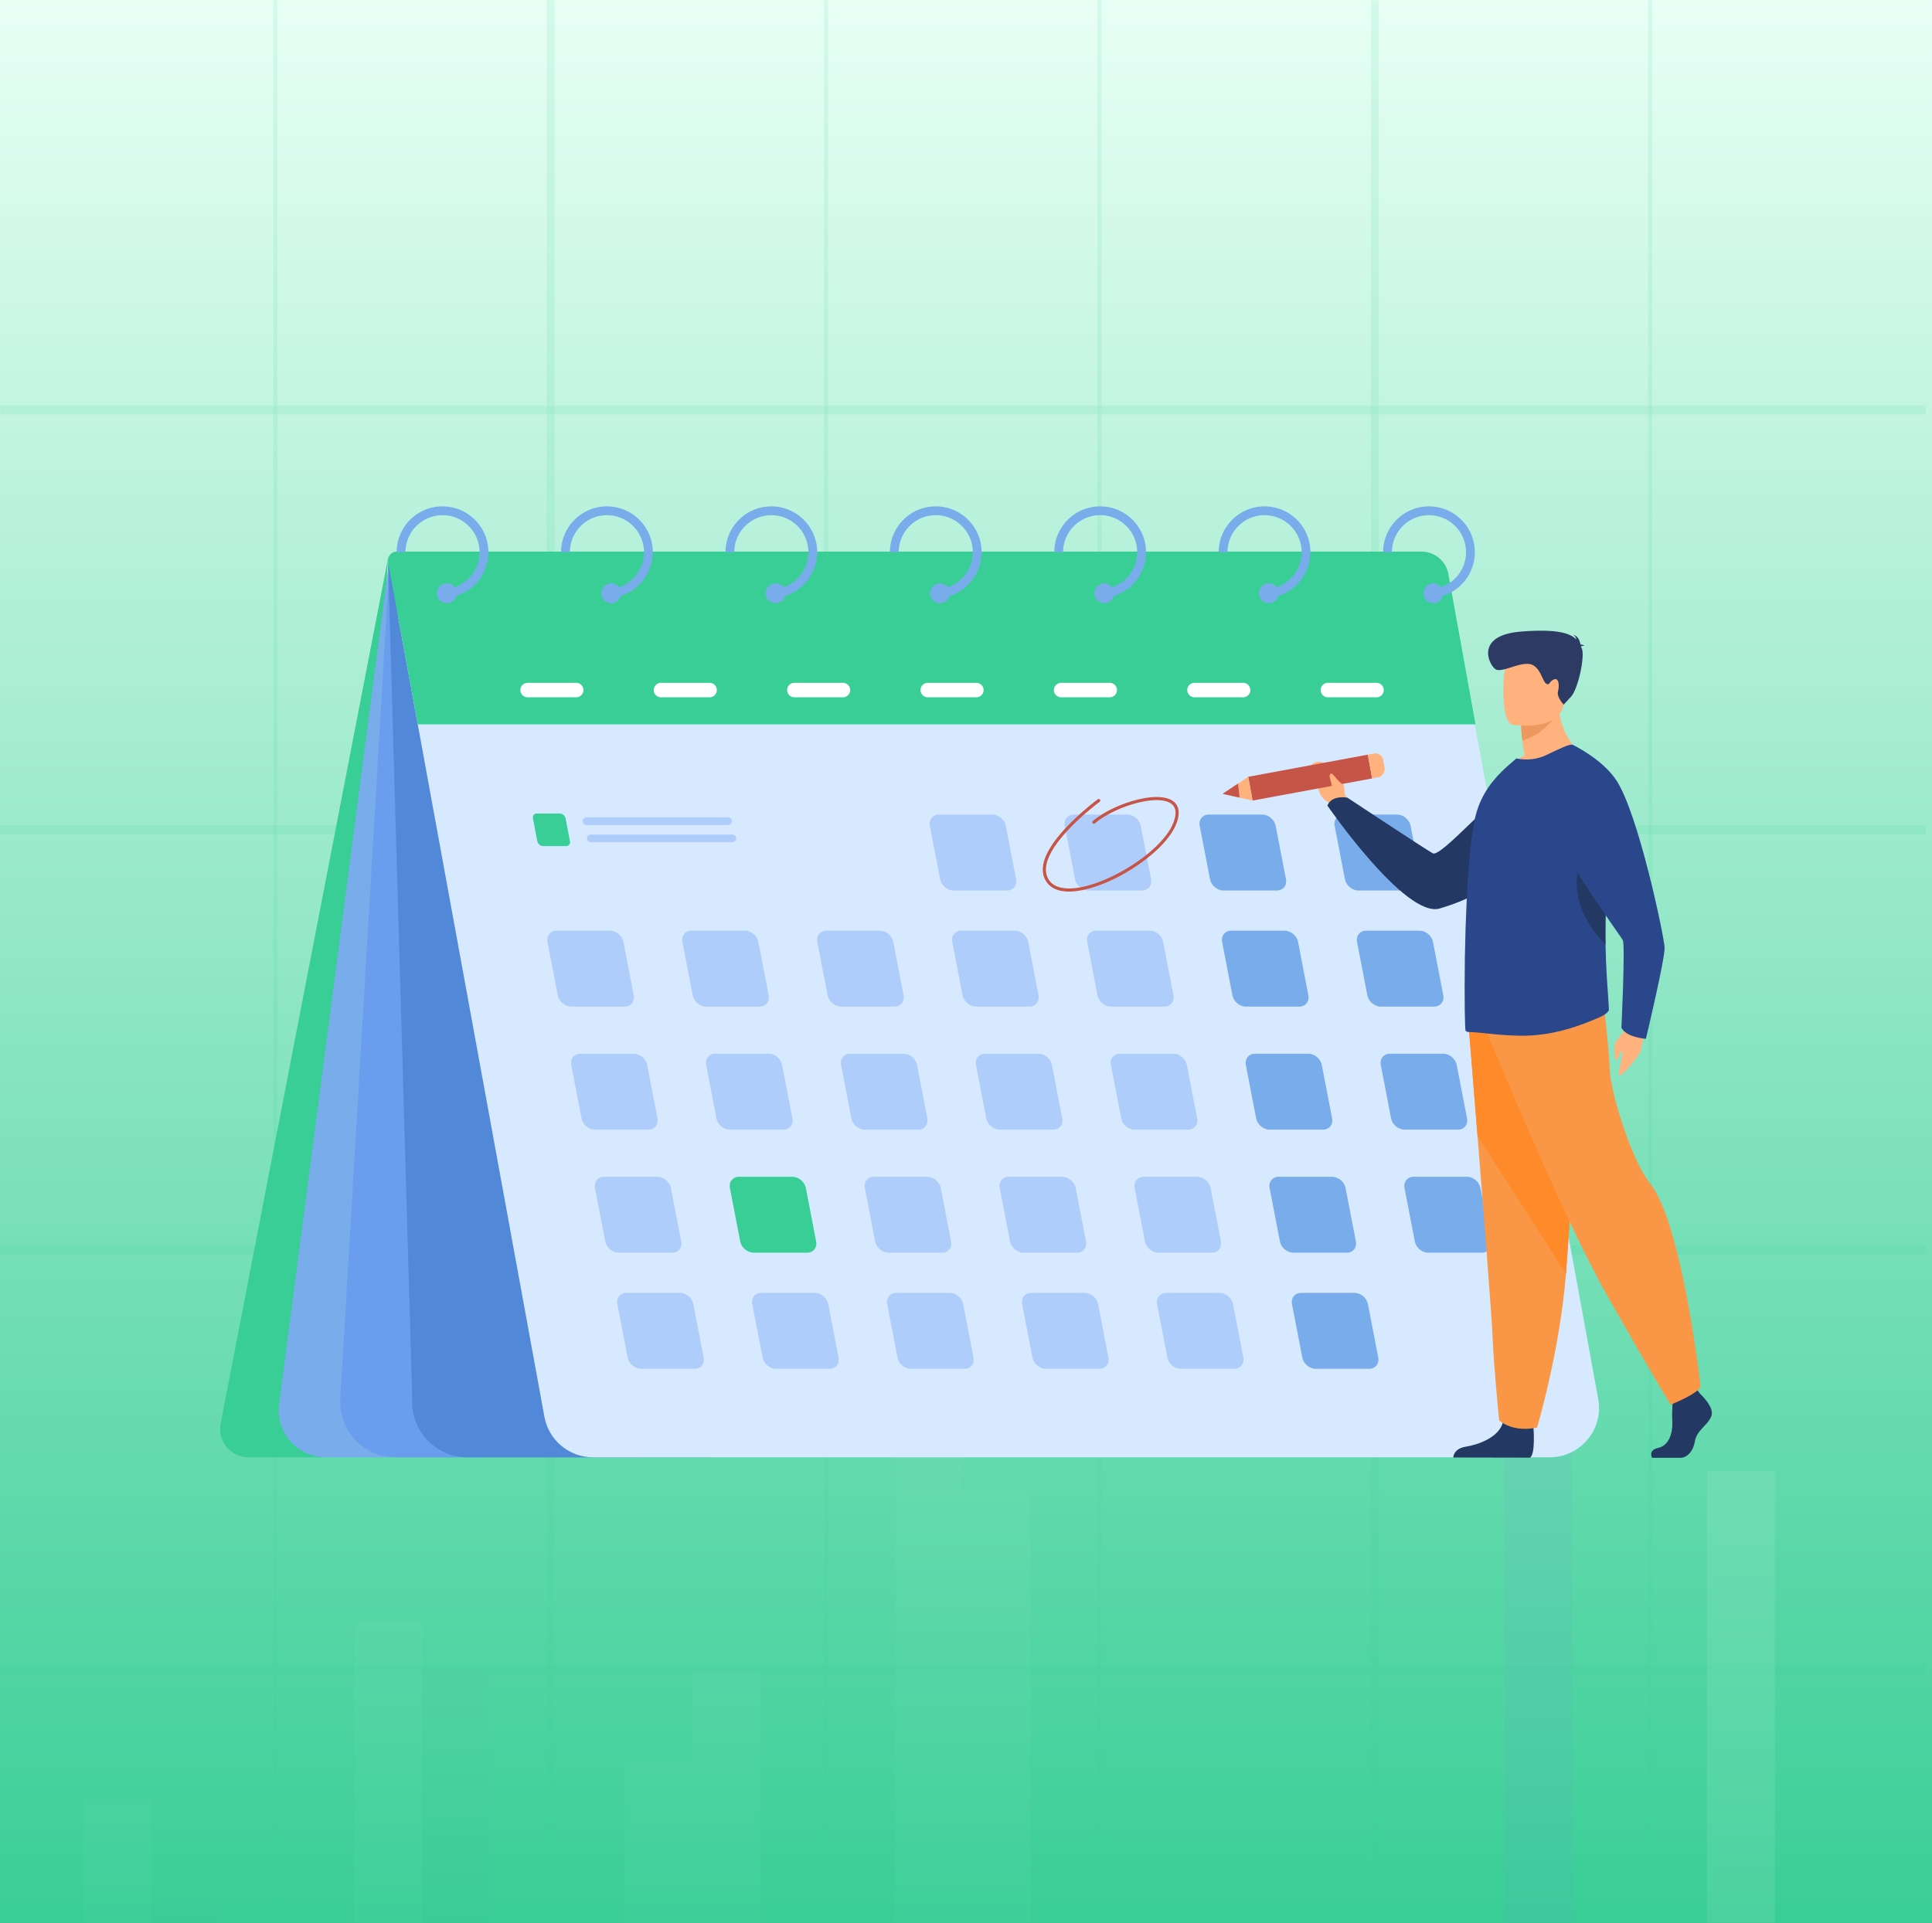 <svg width="904" height="900" viewBox="0 0 904 900" fill="none" xmlns="http://www.w3.org/2000/svg">
    <rect x="0" y="0" width="904" height="900" fill="#808080" stroke="none"/>
    <path fill="url(#8c23bjt14a)" d="M0 0h904v900H0z"/>
    <mask id="njk5d2dgcb" style="mask-type:alpha" maskUnits="userSpaceOnUse" x="0" y="0" width="904" height="900">
        <path fill="#39CE96" d="M0 0h904v900H0z"/>
    </mask>
    <g mask="url(#njk5d2dgcb)">
        <g opacity=".35" fill="#39CE96">
            <path opacity=".35" d="M129.764-293.325h-1.854V980.326h1.854V-293.325zM259.54-293.325h-3.708V980.326h3.708V-293.325zM387.46-293.325h-1.854V980.326h1.854V-293.325zM515.382-293.325h-1.854V980.326h1.854V-293.325zM645.157-293.325h-3.708V980.326h3.708V-293.325zM773.079-293.325h-1.854V980.326h1.854V-293.325z"/>
            <g opacity=".6">
                <path opacity=".6" d="M901 779.062H0v4.227h901v-4.227zM901 582.806H0v4.227h901v-4.227zM901 386.289H0v4.227h901v-4.227zM901 189.772H0v4.227h901v-4.227z"/>
            </g>
        </g>
        <g opacity=".3">
            <path opacity=".3" d="M798.769 975.318h31.715V688.664h-31.715v286.654z" fill="#fff"/>
            <path opacity=".3" d="M703.884 975.333H735.6V635.507h-31.716v339.826z" fill="#6D98D9"/>
            <g opacity=".3" fill="#fff">
                <path opacity=".3" d="M450.675 975.325h31.716V697.402h-31.716v277.923zM418.939 975.322h31.726V654.611h-31.726v320.711z"/>
            </g>
            <g opacity=".3" fill="#fff">
                <path opacity=".3" d="M324.066 975.329h31.715V781.445h-31.715v193.884zM292.338 975.318h31.716V824.816h-31.716v150.502z"/>
            </g>
            <g opacity=".3">
                <path opacity=".3" d="M197.446 975.329h31.727V781.445h-31.727v193.884z" fill="#6D98D9"/>
                <path opacity=".3" d="M165.741 975.333h31.715V758.794h-31.715v216.539z" fill="#fff"/>
            </g>
            <g opacity=".3">
                <path opacity=".3" d="M70.859 975.323h31.715v-85.281H70.859v85.281z" fill="#6D98D9"/>
                <path opacity=".3" d="M39.132 975.331h31.716V842.256H39.132v133.075z" fill="#fff"/>
            </g>
        </g>
    </g>
    <path d="M132.455 613.039s22.334 2.861 35.1 23.129l-2.725 1.859s-17.112-18.772-30.953-22.118c-13.841-3.351-1.422-2.87-1.422-2.87z" fill="#82B378"/>
    <path d="M142.301 557.563s22.59 34.303 9.712 76.062l-5.812-1.562s5.642-45.994-6.177-69.127c-11.819-23.134 2.277-5.373 2.277-5.373z" fill="#82B378"/>
    <path d="m181.523 261.528-78.276 404.665c-1.592 8.234 4.714 15.876 13.096 15.876h41.282l23.898-420.541z" fill="#39CE96"/>
    <path d="M690.097 412.219s-17.081 22.953-9.792 52.501l4.106-.852s-2.088-32.206 7.055-47.821c9.143-15.615-1.369-3.828-1.369-3.828z" fill="#C7DCFB"/>
    <path d="M608.343 328.629s-10.776 36.378 11.797 69.838l4.719-2.936s-17.31-39.146-13.063-62.761c4.251-23.619-3.453-4.141-3.453-4.141z" fill="#DFEBFD"/>
    <path d="m182.464 259.89-51.883 397.319c-1.72 13.174 8.536 24.86 21.823 24.86h76.111l-42.912-423.613-3.139 1.434z" fill="#78ACEA"/>
    <path d="m182.461 259.89-23.226 394.785c-.874 14.86 10.941 27.394 25.827 27.394h113.513L182.461 259.89z" fill="#699DEE"/>
    <path d="m181.59 263.113 11.293 391.562c-.874 14.86 10.94 27.394 25.826 27.394h113.514L181.59 263.113z" fill="#5288D8"/>
    <path d="M725.063 682.069H277.491c-11.174 0-20.754-7.987-22.763-18.98l-68.102-372.441c-3.095-16.908 9.893-32.488 27.085-32.488h442.3c11.174 0 20.754 7.986 22.763 18.979l69.052 377.624c2.6 14.211-8.313 27.306-22.763 27.306z" fill="#D7E9FF"/>
    <path d="M195.486 339.018h494.917l-12.693-70.319a12.81 12.81 0 0 0-12.609-10.538H185.716c-2.618 0-4.596 2.375-4.128 4.953l13.898 75.904z" fill="#39CE96"/>
    <path d="M207.059 237c-11.836 0-21.46 9.62-21.46 21.451h4.123c0-9.558 7.774-17.332 17.337-17.332 9.558 0 17.337 7.774 17.337 17.332 0 1.921-.309 3.766-.892 5.488a17.38 17.38 0 0 1-10.776 10.896 17.016 17.016 0 0 1-4.685.927v4.123a21.214 21.214 0 0 0 5.484-.971 21.539 21.539 0 0 0 14.277-14.975c.464-1.753.711-3.589.711-5.488 0-11.831-9.624-21.451-21.456-21.451z" fill="#78ACEA"/>
    <path d="M213.695 277.673a4.643 4.643 0 0 1-4.645 4.645 4.649 4.649 0 0 1-4.649-4.645 4.651 4.651 0 0 1 4.649-4.648c1.497 0 2.826.715 3.678 1.81.609.786.967 1.77.967 2.838zM283.985 237c-11.831 0-21.456 9.62-21.456 21.451h4.119c0-9.558 7.779-17.332 17.337-17.332 9.563 0 17.337 7.774 17.337 17.332 0 1.921-.313 3.766-.892 5.488a17.388 17.388 0 0 1-10.776 10.896 16.98 16.98 0 0 1-4.684.927v4.123a21.252 21.252 0 0 0 5.483-.971c6.962-2.203 12.401-7.872 14.282-14.975.463-1.753.711-3.589.711-5.488 0-11.831-9.629-21.451-21.461-21.451z" fill="#78ACEA"/>
    <path d="M290.618 277.673c0 .429-.058.848-.164 1.241a4.643 4.643 0 0 1-4.481 3.404 4.647 4.647 0 1 1 3.682-7.483c.605.786.963 1.77.963 2.838zM360.918 237c-11.832 0-21.456 9.62-21.456 21.451h4.115c0-9.558 7.774-17.332 17.341-17.332 9.558 0 17.337 7.774 17.337 17.332 0 1.921-.314 3.766-.896 5.488a17.384 17.384 0 0 1-10.773 10.896 17.037 17.037 0 0 1-4.688.927v4.123a21.244 21.244 0 0 0 5.483-.971 21.538 21.538 0 0 0 14.278-14.975c.463-1.753.71-3.589.71-5.488 0-11.831-9.624-21.451-21.451-21.451z" fill="#78ACEA"/>
    <path d="M367.549 277.673a4.643 4.643 0 0 1-4.644 4.645 4.649 4.649 0 0 1-4.649-4.645 4.651 4.651 0 0 1 4.649-4.648c1.496 0 2.825.715 3.682 1.81a4.64 4.64 0 0 1 .962 2.838zM437.841 237c-11.831 0-21.451 9.62-21.451 21.451h4.119c0-9.558 7.774-17.332 17.332-17.332 9.563 0 17.341 7.774 17.341 17.332 0 1.921-.313 3.766-.891 5.488a17.39 17.39 0 0 1-10.777 10.896c-1.483.516-3.05.839-4.684.927v4.123a21.282 21.282 0 0 0 5.483-.971 21.538 21.538 0 0 0 14.278-14.975c.463-1.753.71-3.589.71-5.488 0-11.831-9.624-21.451-21.46-21.451z" fill="#78ACEA"/>
    <path d="M444.482 277.673a4.648 4.648 0 1 1-4.649-4.648c1.496 0 2.83.715 3.682 1.81.609.786.967 1.77.967 2.838zM514.773 237c-11.831 0-21.456 9.62-21.456 21.451h4.115c0-9.558 7.783-17.332 17.341-17.332s17.337 7.774 17.337 17.332c0 1.921-.313 3.766-.892 5.488a17.394 17.394 0 0 1-10.78 10.896 16.952 16.952 0 0 1-4.68.927v4.123a21.184 21.184 0 0 0 5.479-.971c6.966-2.203 12.405-7.872 14.281-14.975.464-1.753.711-3.589.711-5.488 0-11.831-9.624-21.451-21.456-21.451z" fill="#78ACEA"/>
    <path d="M521.404 277.673a4.64 4.64 0 0 1-4.644 4.645 4.649 4.649 0 0 1-4.649-4.645 4.651 4.651 0 0 1 4.649-4.648 4.645 4.645 0 0 1 4.644 4.648zM591.705 237c-11.836 0-21.46 9.62-21.46 21.451h4.119c0-9.558 7.775-17.332 17.341-17.332 9.558 0 17.333 7.774 17.333 17.332 0 1.921-.314 3.766-.892 5.488a17.388 17.388 0 0 1-10.776 10.896 16.98 16.98 0 0 1-4.684.927v4.123a21.214 21.214 0 0 0 5.483-.971c6.957-2.203 12.396-7.872 14.277-14.975.464-1.753.711-3.589.711-5.488 0-11.831-9.624-21.451-21.452-21.451z" fill="#78ACEA"/>
    <path d="M598.338 277.673a4.648 4.648 0 1 1-4.649-4.648c1.497 0 2.83.715 3.682 1.81.609.786.967 1.77.967 2.838zM668.628 237c-11.831 0-21.451 9.62-21.451 21.451h4.114c0-9.558 7.779-17.332 17.337-17.332s17.342 7.774 17.342 17.332c0 1.921-.314 3.766-.892 5.488a17.387 17.387 0 0 1-10.781 10.896 16.944 16.944 0 0 1-4.68.927v4.123a21.237 21.237 0 0 0 5.483-.971c6.958-2.203 12.397-7.872 14.273-14.975.464-1.753.711-3.589.711-5.488 0-11.831-9.624-21.451-21.456-21.451z" fill="#78ACEA"/>
    <path d="M675.265 277.673c0 .429-.057.848-.163 1.241a4.652 4.652 0 0 1-4.481 3.404 4.647 4.647 0 0 1 0-9.293c1.497 0 2.825.715 3.677 1.81.61.786.967 1.77.967 2.838z" fill="#78ACEA"/>
    <path d="M481.689 471.116h-25.018c-2.892 0-5.713-2.361-6.274-5.258l-4.825-25.018c-.556-2.892 1.351-5.258 4.247-5.258h25.019c2.891 0 5.712 2.366 6.269 5.258l4.83 25.018c.556 2.897-1.356 5.258-4.248 5.258zM544.821 471.116h-25.018c-2.892 0-5.713-2.361-6.269-5.258l-4.83-25.018c-.557-2.892 1.355-5.258 4.247-5.258h25.018c2.892 0 5.713 2.366 6.274 5.258l4.825 25.018c.556 2.897-1.351 5.258-4.247 5.258z" fill="#AFCDFB"/>
    <path d="M607.957 471.116h-25.018c-2.896 0-5.717-2.361-6.274-5.258l-4.825-25.018c-.561-2.892 1.351-5.258 4.243-5.258h25.018c2.892 0 5.713 2.366 6.274 5.258l4.825 25.018c.556 2.897-1.351 5.258-4.243 5.258z" fill="#78ACEA"/>
    <path d="M292.293 471.116h-25.018c-2.892 0-5.718-2.361-6.274-5.258l-4.825-25.018c-.561-2.892 1.351-5.258 4.242-5.258h25.019c2.892 0 5.717 2.366 6.273 5.258l4.826 25.018c.561 2.897-1.351 5.258-4.243 5.258z" fill="#AFCDFB"/>
    <path d="M264.875 396.008h-10.754c-1.241 0-2.455-1.016-2.693-2.261l-2.075-10.75c-.239-1.245.582-2.26 1.823-2.26h10.75c1.245 0 2.459 1.015 2.698 2.26l2.074 10.75c.239 1.245-.582 2.261-1.823 2.261z" fill="#39CE96"/>
    <path d="M355.426 471.116h-25.019c-2.892 0-5.717-2.361-6.273-5.258l-4.826-25.018c-.556-2.892 1.351-5.258 4.243-5.258h25.019c2.891 0 5.717 2.366 6.273 5.258l4.825 25.018c.561 2.897-1.35 5.258-4.242 5.258zM418.558 471.116h-25.019c-2.892 0-5.713-2.361-6.273-5.258l-4.826-25.018c-.556-2.892 1.351-5.258 4.243-5.258h25.019c2.896 0 5.717 2.366 6.273 5.258l4.825 25.018c.561 2.897-1.351 5.258-4.242 5.258z" fill="#AFCDFB"/>
    <path d="M671.086 471.116h-25.018c-2.892 0-5.718-2.361-6.274-5.258l-4.825-25.018c-.561-2.892 1.351-5.258 4.242-5.258h25.019c2.892 0 5.717 2.366 6.273 5.258l4.826 25.018c.561 2.897-1.351 5.258-4.243 5.258z" fill="#78ACEA"/>
    <path d="M471.207 416.779h-25.019c-2.891 0-5.717-2.366-6.273-5.258l-4.825-25.018c-.557-2.892 1.351-5.258 4.242-5.258h25.019c2.892 0 5.717 2.366 6.273 5.258l4.826 25.018c.56 2.892-1.351 5.258-4.243 5.258zM534.339 416.779H509.32c-2.891 0-5.712-2.366-6.273-5.258l-4.826-25.018c-.556-2.892 1.351-5.258 4.243-5.258h25.019c2.896 0 5.717 2.366 6.273 5.258l4.83 25.018c.556 2.892-1.355 5.258-4.247 5.258z" fill="#AFCDFB"/>
    <path d="M597.471 416.779h-25.019c-2.892 0-5.713-2.366-6.269-5.258l-4.83-25.018c-.556-2.892 1.356-5.258 4.247-5.258h25.019c2.892 0 5.713 2.366 6.273 5.258l4.826 25.018c.556 2.892-1.356 5.258-4.247 5.258zM660.609 416.779H635.59c-2.896 0-5.717-2.366-6.273-5.258l-4.83-25.018c-.556-2.892 1.355-5.258 4.247-5.258h25.019c2.891 0 5.712 2.366 6.273 5.258l4.825 25.018c.557 2.892-1.35 5.258-4.242 5.258z" fill="#78ACEA"/>
    <path d="M492.8 528.712h-25.019c-2.891 0-5.717-2.366-6.273-5.258l-4.825-25.019c-.561-2.891 1.351-5.258 4.242-5.258h25.019c2.892 0 5.717 2.367 6.273 5.258l4.826 25.019c.556 2.892-1.351 5.258-4.243 5.258zM555.933 528.712h-25.019c-2.892 0-5.717-2.366-6.273-5.258l-4.826-25.019c-.56-2.891 1.351-5.258 4.243-5.258h25.019c2.891 0 5.717 2.367 6.273 5.258l4.825 25.019c.561 2.892-1.35 5.258-4.242 5.258z" fill="#AFCDFB"/>
    <path d="M619.064 528.712h-25.018c-2.892 0-5.713-2.366-6.274-5.258l-4.825-25.019c-.556-2.891 1.351-5.258 4.243-5.258h25.018c2.892 0 5.717 2.367 6.274 5.258l4.825 25.019c.561 2.892-1.351 5.258-4.243 5.258z" fill="#78ACEA"/>
    <path d="M303.401 528.712h-25.018c-2.892 0-5.713-2.366-6.274-5.258l-4.825-25.019c-.556-2.891 1.351-5.258 4.247-5.258h25.019c2.891 0 5.712 2.367 6.269 5.258l4.829 25.019c.557 2.892-1.355 5.258-4.247 5.258zM366.533 528.712h-25.019c-2.891 0-5.712-2.366-6.273-5.258l-4.825-25.019c-.557-2.891 1.355-5.258 4.247-5.258h25.018c2.892 0 5.713 2.367 6.274 5.258l4.825 25.019c.556 2.892-1.351 5.258-4.247 5.258zM429.669 528.712h-25.018c-2.896 0-5.718-2.366-6.274-5.258l-4.83-25.019c-.556-2.891 1.356-5.258 4.247-5.258h25.019c2.892 0 5.713 2.367 6.274 5.258l4.825 25.019c.556 2.892-1.351 5.258-4.243 5.258z" fill="#AFCDFB"/>
    <path d="M682.195 528.712h-25.018c-2.892 0-5.713-2.366-6.274-5.258l-4.825-25.019c-.556-2.891 1.351-5.258 4.242-5.258h25.024c2.891 0 5.712 2.367 6.269 5.258l4.829 25.019c.557 2.892-1.355 5.258-4.247 5.258z" fill="#78ACEA"/>
    <path d="M503.91 586.303h-25.018c-2.892 0-5.713-2.366-6.274-5.258l-4.825-25.018c-.557-2.892 1.351-5.258 4.242-5.258h25.023c2.892 0 5.713 2.366 6.269 5.258l4.83 25.018c.556 2.892-1.355 5.258-4.247 5.258zM567.04 586.303h-25.019c-2.891 0-5.712-2.366-6.273-5.258l-4.825-25.018c-.557-2.892 1.351-5.258 4.247-5.258h25.018c2.892 0 5.713 2.366 6.269 5.258l4.83 25.018c.556 2.892-1.355 5.258-4.247 5.258z" fill="#AFCDFB"/>
    <path d="M630.174 586.303h-25.019c-2.892 0-5.713-2.366-6.269-5.258l-4.83-25.018c-.556-2.892 1.356-5.258 4.247-5.258h25.019c2.892 0 5.713 2.366 6.273 5.258l4.826 25.018c.556 2.892-1.351 5.258-4.247 5.258z" fill="#78ACEA"/>
    <path d="M314.515 586.303h-25.019c-2.896 0-5.717-2.366-6.273-5.258l-4.826-25.018c-.56-2.892 1.351-5.258 4.243-5.258h25.019c2.891 0 5.712 2.366 6.273 5.258l4.826 25.018c.556 2.892-1.351 5.258-4.243 5.258z" fill="#AFCDFB"/>
    <path d="M377.646 586.303h-25.019c-2.892 0-5.717-2.366-6.273-5.258l-4.826-25.018c-.56-2.892 1.351-5.258 4.243-5.258h25.019c2.891 0 5.717 2.366 6.273 5.258l4.825 25.018c.561 2.892-1.351 5.258-4.242 5.258z" fill="#39CE96"/>
    <path d="M440.778 586.303H415.76c-2.892 0-5.717-2.366-6.274-5.258l-4.825-25.018c-.556-2.892 1.351-5.258 4.243-5.258h25.018c2.892 0 5.717 2.366 6.274 5.258l4.825 25.018c.561 2.892-1.351 5.258-4.243 5.258z" fill="#AFCDFB"/>
    <path d="M693.309 586.303H668.29c-2.891 0-5.717-2.366-6.273-5.258l-4.826-25.018c-.56-2.892 1.351-5.258 4.243-5.258h25.019c2.891 0 5.717 2.366 6.273 5.258l4.825 25.018c.557 2.892-1.35 5.258-4.242 5.258z" fill="#78ACEA"/>
    <path d="M514.39 640.645h-25.019c-2.892 0-5.713-2.366-6.274-5.258l-4.825-25.019c-.556-2.896 1.355-5.262 4.247-5.262h25.019c2.891 0 5.713 2.366 6.273 5.262l4.826 25.019c.556 2.892-1.351 5.258-4.247 5.258zM577.525 640.645h-25.019c-2.896 0-5.717-2.366-6.273-5.258l-4.83-25.019c-.556-2.896 1.355-5.262 4.247-5.262h25.019c2.891 0 5.712 2.366 6.273 5.262l4.825 25.019c.557 2.892-1.351 5.258-4.242 5.258z" fill="#AFCDFB"/>
    <path d="M640.657 640.645h-25.018c-2.892 0-5.717-2.366-6.274-5.258l-4.825-25.019c-.561-2.896 1.351-5.262 4.243-5.262h25.018c2.892 0 5.717 2.366 6.274 5.262l4.825 25.019c.556 2.892-1.351 5.258-4.243 5.258z" fill="#78ACEA"/>
    <path d="M324.994 640.645h-25.018c-2.892 0-5.717-2.366-6.274-5.258l-4.825-25.019c-.561-2.896 1.351-5.262 4.243-5.262h25.018c2.892 0 5.717 2.366 6.274 5.262l4.825 25.019c.561 2.892-1.351 5.258-4.243 5.258zM388.126 640.645h-25.019c-2.891 0-5.717-2.366-6.273-5.258l-4.825-25.019c-.557-2.896 1.351-5.262 4.242-5.262h25.019c2.896 0 5.717 2.366 6.273 5.262l4.826 25.019c.56 2.892-1.351 5.258-4.243 5.258zM451.259 640.645H426.24c-2.892 0-5.713-2.366-6.273-5.258l-4.826-25.019c-.556-2.896 1.351-5.262 4.247-5.262h25.019c2.892 0 5.713 2.366 6.269 5.262l4.83 25.019c.556 2.892-1.355 5.258-4.247 5.258zM340.703 386.132h-66.279c-.98 0-1.779-.799-1.779-1.775 0-.976.799-1.775 1.779-1.775h66.279a1.78 1.78 0 0 1 1.775 1.775 1.78 1.78 0 0 1-1.775 1.775zM342.721 394.162h-66.284a1.781 1.781 0 0 1-1.775-1.779c0-.975.799-1.775 1.775-1.775h66.284c.975 0 1.774.8 1.774 1.775 0 .98-.799 1.779-1.774 1.779z" fill="#AFCDFB"/>
    <path d="M269.616 326.36h-22.745a3.399 3.399 0 0 1-3.387-3.39 3.399 3.399 0 0 1 3.387-3.387h22.745a3.398 3.398 0 0 1 3.386 3.387 3.398 3.398 0 0 1-3.386 3.39zM332.028 326.36h-22.745a3.402 3.402 0 0 1-3.39-3.39 3.402 3.402 0 0 1 3.39-3.387h22.745a3.398 3.398 0 0 1 3.386 3.387 3.398 3.398 0 0 1-3.386 3.39zM394.439 326.36h-22.745a3.402 3.402 0 0 1-3.39-3.39 3.402 3.402 0 0 1 3.39-3.387h22.745a3.398 3.398 0 0 1 3.386 3.387 3.398 3.398 0 0 1-3.386 3.39zM456.848 326.36h-22.745a3.398 3.398 0 0 1-3.386-3.39 3.398 3.398 0 0 1 3.386-3.387h22.745a3.403 3.403 0 0 1 3.391 3.387 3.403 3.403 0 0 1-3.391 3.39zM519.258 326.36h-22.745a3.398 3.398 0 0 1-3.386-3.39 3.398 3.398 0 0 1 3.386-3.387h22.745a3.398 3.398 0 0 1 3.386 3.387 3.398 3.398 0 0 1-3.386 3.39zM581.672 326.36h-22.745a3.403 3.403 0 0 1-3.391-3.39 3.403 3.403 0 0 1 3.391-3.387h22.745a3.398 3.398 0 0 1 3.386 3.387 3.398 3.398 0 0 1-3.386 3.39zM644.084 326.36h-22.745a3.403 3.403 0 0 1-3.391-3.39 3.403 3.403 0 0 1 3.391-3.387h22.745a3.398 3.398 0 0 1 3.386 3.387 3.398 3.398 0 0 1-3.386 3.39z" fill="#fff"/>
    <path d="M500.227 417.274c-5.02 0-8.68-1.594-10.671-4.689-3.823-5.933-.874-14.251 8.768-24.718 7.041-7.646 15.266-13.704 15.346-13.765a.726.726 0 1 1 .861 1.17c-.323.238-32.017 23.703-23.756 36.528 2.618 4.061 8.22 4.33 12.463 3.84 7.853-.909 18.091-5.138 27.389-11.315 9.624-6.392 16.405-13.593 18.599-19.765 1.444-4.044.998-6.909-1.324-8.516-2.998-2.075-9.262-2.079-16.754-.004-7.179 1.982-14.401 5.554-18.851 9.319a.726.726 0 0 1-.941-1.108c4.601-3.894 12.035-7.576 19.403-9.611 8.022-2.22 14.569-2.141 17.969.208 2.013 1.395 3.969 4.295 1.867 10.202-2.3 6.459-9.284 13.925-19.165 20.485-9.478 6.296-19.954 10.613-28.025 11.545a27.86 27.86 0 0 1-3.178.194z" fill="#C65447"/>
    <path d="m631.558 376.031-2.583-4.869s1.28-8.684-9.593-14.172c0 0-3.978-1.62-6.221 1.62-2.066 2.989 3.938 2.451 3.616 7.559-.322 5.108 2.101 8.105 5.479 9.77l2.79 3.231 6.512-3.139z" fill="#FFB27D"/>
    <path d="M734.344 364.384s-9.338 45.844-60.739 60.823c-16.044 4.675-52.497-48.148-52.497-48.148s1.281-4.869 9.311-3.752c0 0 35.491 23.495 39.959 26.051 3.964 2.265 30.038-29.115 41.927-34.179 11.885-5.059 22.039-.795 22.039-.795z" fill="#233862"/>
    <path d="m639.998 353.202 2.057 11.125-55.944 10.358-2.062-11.121 55.949-10.362z" fill="#C65447"/>
    <path d="m572.073 371.532 14.039 3.153-2.061-11.121-11.978 7.968zM647.186 355.687l.649 3.519a3.98 3.98 0 0 1-3.192 4.64l-2.587.481-2.057-11.125 2.812-.521a3.758 3.758 0 0 1 4.375 3.006z" fill="#FFB27D"/>
    <path d="M795.709 652.569s6.375 5.819 5.13 9.956c-1.24 4.136-6.997 6.891-7.774 11.946-.777 5.051-3.89 7.81-6.689 7.81H773.03s-2.061-3.559 2.919-4.631c4.975-1.069 6.851-7.011 6.542-12.521-.313-5.514.464-12.864.464-12.864l10.578-2.451 2.176 2.755zM717.484 667.624s1.143 13.24-1.656 14.617l-35.826-.07s0-4.137 5.752-5.055c5.753-.919 15.863-4.287 17.576-11.792 1.708-7.501 14.154 2.3 14.154 2.3z" fill="#233862"/>
    <path d="M687.233 480.551s1.89 23.213 4.111 51.114c3.019 37.91 6.648 84.469 7.01 93.289.618 15.315 3.113 39.818 3.113 39.818s5.907 5.818 17.725 3.368c0 0 10.538-34.974 13.545-71.979.048-.609.097-1.218.141-1.832 2.799-37.671 7.152-116.996 7.152-116.996l-52.797 3.218z" fill="#F99746"/>
    <path d="M687.233 480.551s1.89 23.213 4.111 51.115l41.393 64.496c.048-.61.097-1.219.141-1.833 2.799-37.671 7.152-116.996 7.152-116.996l-52.797 3.218z" fill="#FF8A2A"/>
    <path d="M695.863 483.306s34.06 84.071 56.452 123.579c22.397 39.512 29.394 50.536 29.394 50.536s12.834-5.055 13.999-8.498c0 0-8.564-76.275-23.561-94.87-8.477-10.503-18.428-42.033-18.896-53.061-.468-11.024-3.033-32.846-3.033-32.846l-54.355 15.16z" fill="#F99746"/>
    <path d="M740.675 353.745s-23.045 11.121-36.329 6.993c0 0 3.271-4.123 8.993-7.196-.459-2.667-.817-4.98-1.02-6.94-.565-4.53-.565-7.095-.565-7.095l8.891-6.993 8.432-6.693c-.662 18.816 11.598 27.924 11.598 27.924z" fill="#FFB27D"/>
    <path d="M685.781 482.467c.406.353.865.552 1.382.552 5.006-.101 19.571 2.662 31.879 1.404 10.423-1.007 19.624-4.022 29.487-8.344 1.328-.605 4.344-2.216 4.291-3.625-.053-1.611-.203-3.871-.406-6.794-.415-5.748-.994-13.911-1.179-23.588-.137-7.174-.062-15.178.459-23.659.031-.57.062-1.143.084-1.717.15-3.108.221-6.239.221-9.298.057-9.863-.658-19.271-2.089-27.672-2.507-14.591-7.209-26.012-14.153-31.093-.923-.707-6.649 2.057-11.96 4.626-4.856 2.367-9.708 2.618-14.304 1.713l-4.6 4.022c-5.576 5.082-11.708 12.075-14.415 22.644-2.242 8.957-3.571 25.155-4.291 41.962-.353 7.647-.609 15.293-.711 22.586v.252c-.057.755-.057 1.514-.057 2.269-.252 18.666 0 33.509.362 33.76z" fill="#2B478B"/>
    <path d="M729.232 333.017s-5.827 10.613-16.913 13.585c-.565-4.53-.565-7.095-.565-7.095l8.891-6.993 8.587.503z" fill="#ED985F"/>
    <path d="M707.7 339.198s21.986 3.598 24.048-9.915c2.066-13.518 6.291-22.154-7.656-25.023-13.95-2.865-17.473 1.885-19.275 6.233-1.801 4.345-2.781 27.425 2.883 28.705z" fill="#FFB27D"/>
    <path d="M739.737 302.643c.199-.229.662-.415 1.686-.472 0 0-.821-.508-1.916-.539-.211-1.421-.971-3.942-3.421-4.556 0 0 1.316.702 1.488 2.216-2.839-2.918-8.923-5.041-25.774-3.708-22.202 1.753-14.887 15.968-12.008 17.664 2.874 1.695 10.11-2.954 15.465-2.526 5.355.424 6.375 8.163 8.189 9.223 1.819 1.064 1.104-.812 3.563-1.925s2.693 2.962 1.982 5.611c-.71 2.649 2.667 6.141 2.667 6.141l3.413-3.677c3.412-3.673 6.631-19.244 5.081-22.564-.137-.292-.274-.592-.415-.888z" fill="#2C3A64"/>
    <path d="M628.925 370.927s.76-2.989-1.315-4.331c-2.071-1.342-3.978-4.993-4.852-4.499-1.81 1.025.989 4.212.477 8.186-.177 1.395 3.063 5.041 5.69.644z" fill="#FFB27D"/>
    <path d="M751.234 442.072c-.137-7.174-.062-15.178.459-23.659.031-.57.062-1.144.084-1.717-2.088-10.353-5.249-19.54-9.902-19.841 0 0-13.863 21.787 9.359 45.217z" fill="#233862"/>
    <path d="M769.57 479.638s-1.157 11.235-2.424 13.359c-1.267 2.123-6.666 8.913-8.962 10.246-2.3 1.334 1.404-8.948.931-10.948-.468-2-1.889 3.651-2.904 3.783-1.011.133-.751-4.953-.786-6.803-.04-1.85 4.927-6.419 6.679-10.357 1.753-3.942 7.466.72 7.466.72z" fill="#FFB27D"/>
    <path d="M735.742 348.518s13.911 6.586 20.582 16.714c10.343 15.708 22.334 72.95 22.555 78.252.22 5.298-8.75 42.722-8.75 42.722s-9.104-.596-11.452-5.192c0 0 1.819-38.452.666-40.925-1.152-2.472-37.941-51.578-33.804-62.058 4.137-10.477 10.203-29.513 10.203-29.513z" fill="#2B478B"/>
    <path d="m579.265 366.747.733 6.565-7.925-1.78 7.192-4.785z" fill="#C65447"/>
    <defs>
        <linearGradient id="8c23bjt14a" x1="451.076" y1="900" x2="451.076" y2="0" gradientUnits="userSpaceOnUse">
            <stop stop-color="#39CE96"/>
            <stop offset="1" stop-color="#E8FFF6"/>
        </linearGradient>
    </defs>
</svg>
